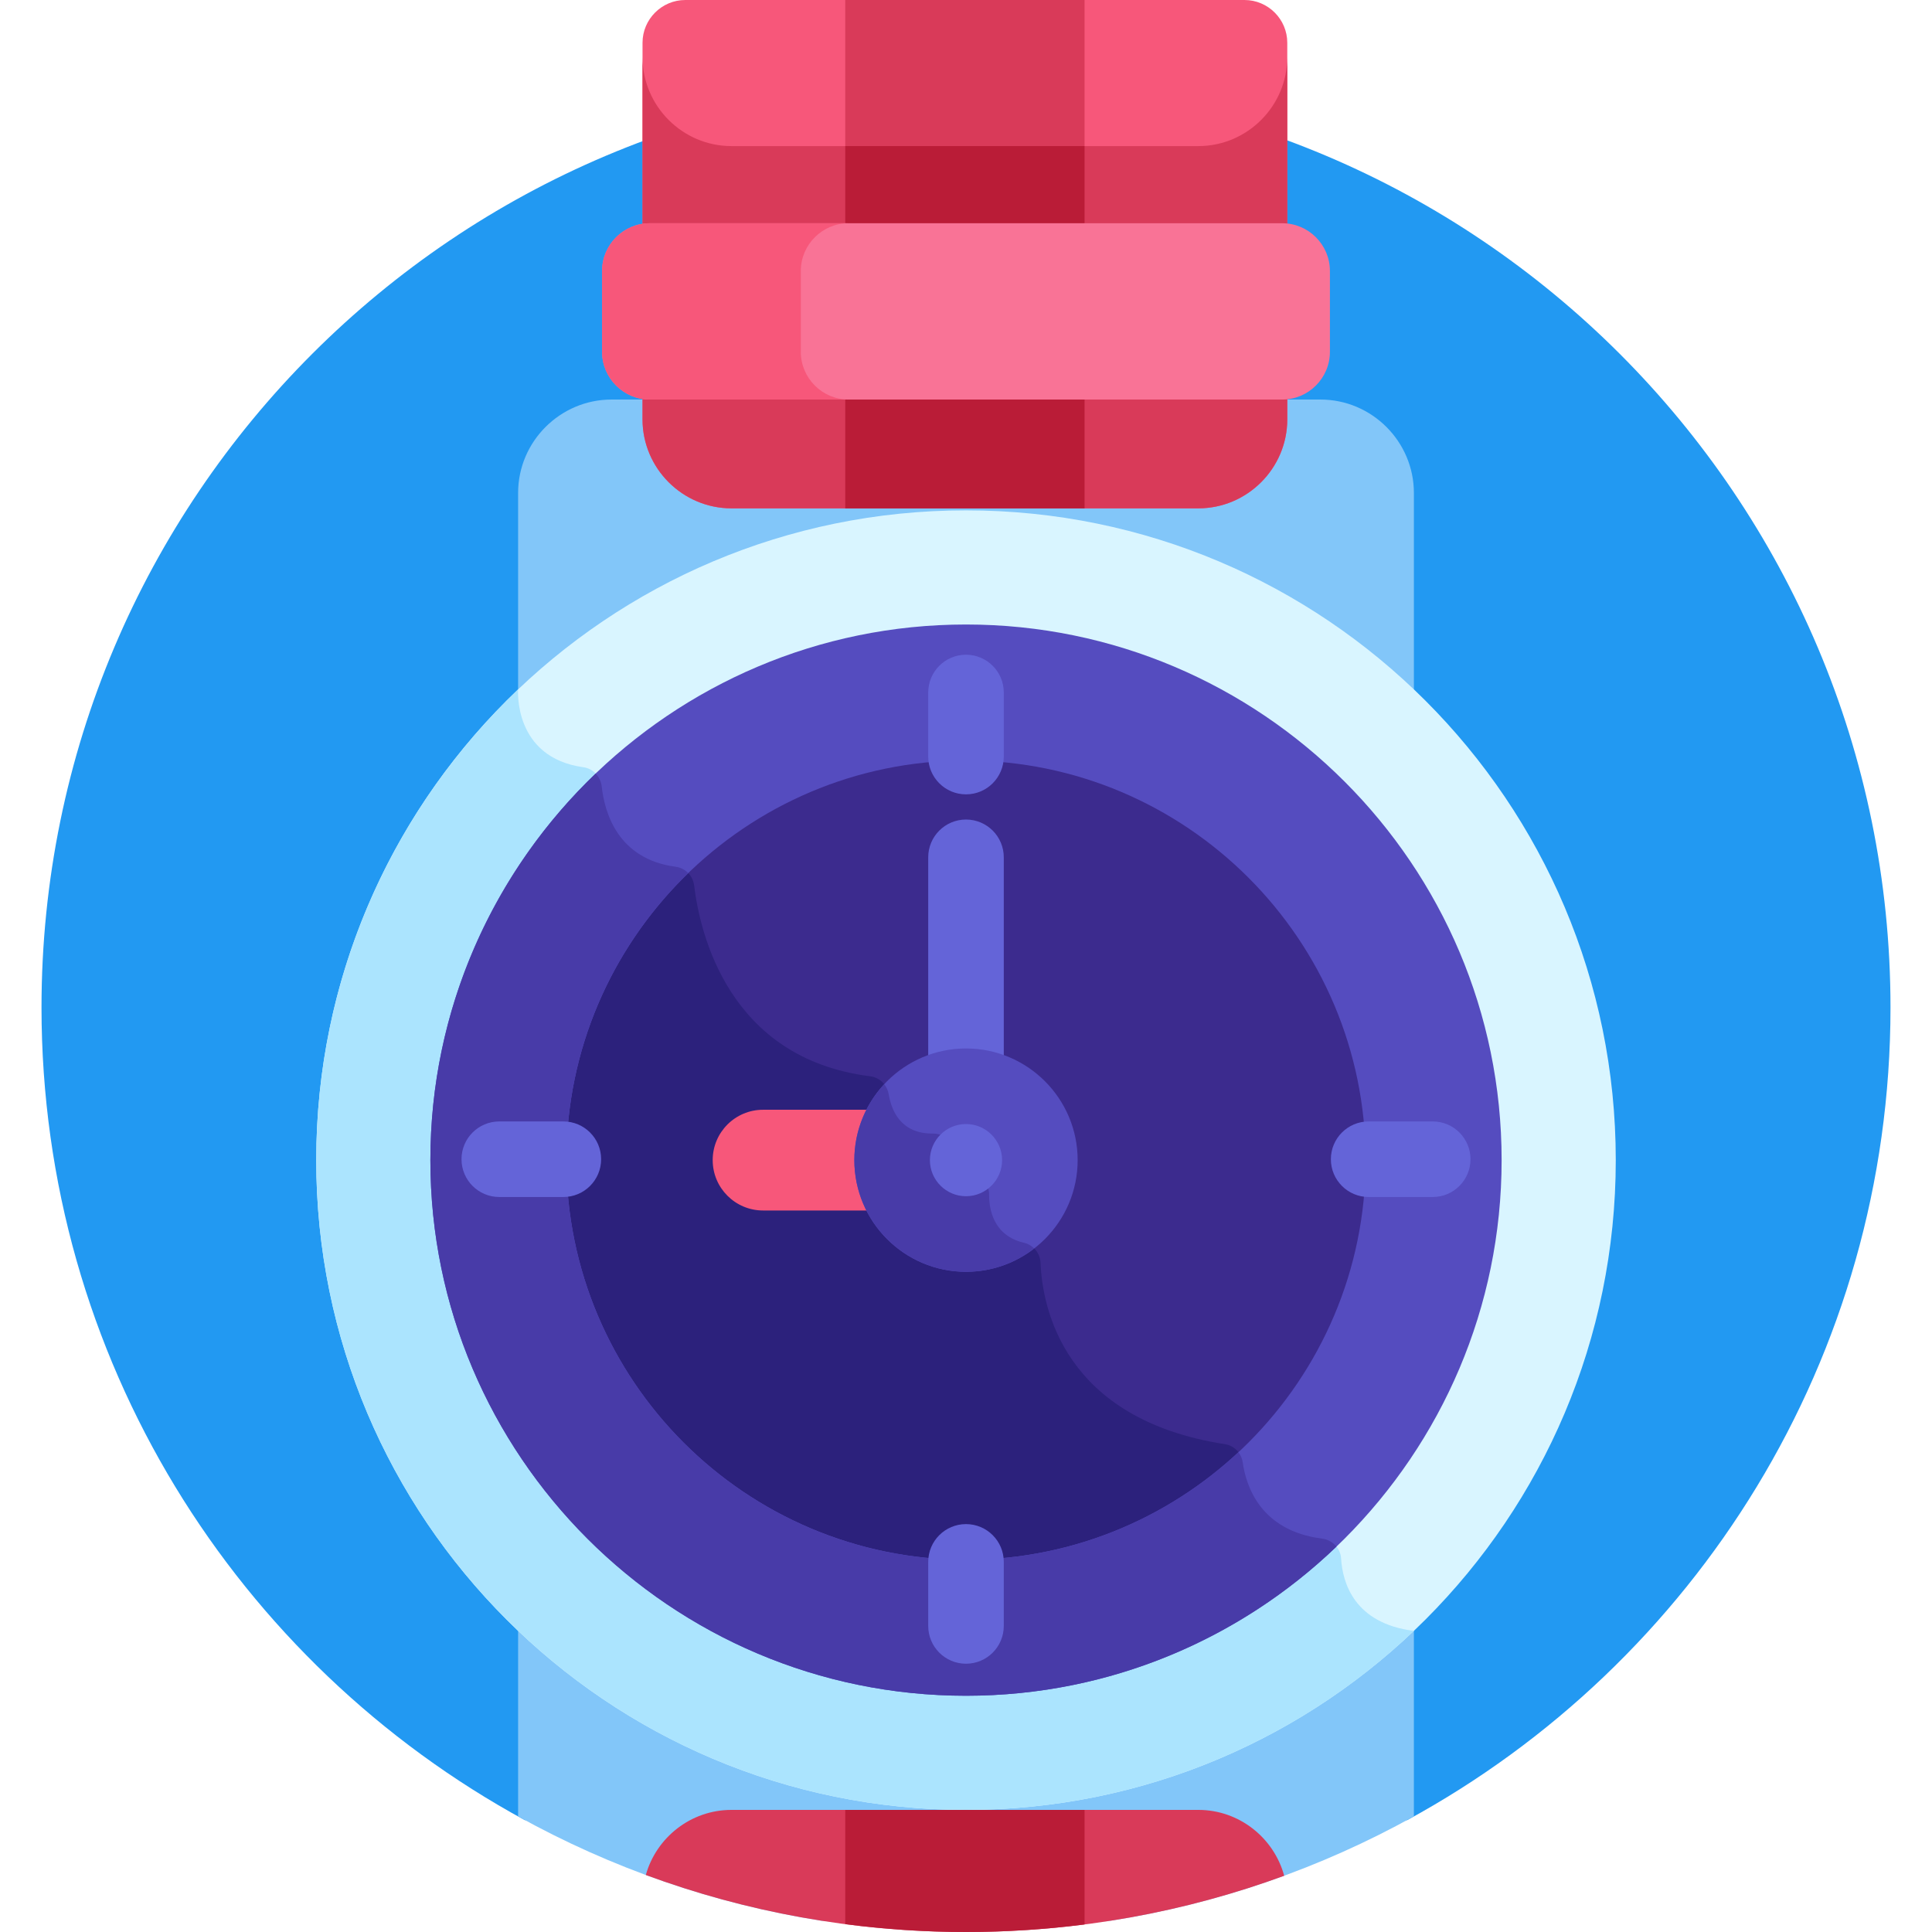 <svg width="512" height="512" viewBox="0 0 512 512" fill="none" xmlns="http://www.w3.org/2000/svg">
<path d="M256 22C120.691 22 11 131.688 11 267C11 359.977 62.789 440.852 139.094 482.363H372.906C449.211 440.852 501 359.977 501 267C501 131.688 391.309 22 256 22Z" fill="#2299F2"/>
<path d="M137.305 425.523V481.359C161.824 494.965 188.914 504.488 217.676 509.008H294.324C323.082 504.488 350.176 494.965 374.691 481.359V425.523C343.805 454.922 302.008 472.969 256 472.969C209.988 472.969 168.195 454.922 137.305 425.523Z" fill="#82C6F9"/>
<path d="M137.305 130.633V189.367C168.195 159.969 209.988 141.926 256 141.926C302.012 141.926 343.805 159.969 374.695 189.367V130.633C374.695 117.02 363.555 105.883 349.941 105.883H162.059C148.445 105.883 137.305 117.02 137.305 130.633Z" fill="#82C6F9"/>
<path d="M329.812 0H181.605C175.375 0 170.277 5.098 170.277 11.328V111.148C170.277 124.109 180.883 134.715 193.844 134.715H317.574C330.535 134.715 341.141 124.109 341.141 111.148V11.328C341.141 5.098 336.043 0 329.812 0Z" fill="#F7577A"/>
<path d="M317.574 38.715H193.844C180.883 38.715 170.277 28.109 170.277 15.148V111.148C170.277 124.109 180.883 134.715 193.844 134.715H317.574C330.535 134.715 341.141 124.109 341.141 111.148V15.148C341.141 28.109 330.535 38.715 317.574 38.715Z" fill="#D93A59"/>
<path d="M256 512C285.633 512 314.035 506.738 340.324 497.102C337.617 487.074 328.422 479.641 317.574 479.641H193.844C183.066 479.641 173.926 486.977 171.148 496.898C197.586 506.66 226.168 512 256 512Z" fill="#D93A59"/>
<path d="M224 509.922C234.473 511.285 245.152 512 256 512C266.645 512 277.129 511.32 287.418 510.004V479.641H224V509.922Z" fill="#BA1C37"/>
<path d="M224 0H287.418V134.715H224V0Z" fill="#D93A59"/>
<path d="M224 38.715H287.418V134.715H224V38.715Z" fill="#BA1C37"/>
<path d="M339.812 59.164H172.188C165.238 59.164 159.559 64.848 159.559 71.793V93.254C159.559 100.199 165.242 105.883 172.188 105.883H339.812C346.762 105.883 352.441 100.199 352.441 93.254V71.793C352.441 64.848 346.758 59.164 339.812 59.164Z" fill="#F97396"/>
<path d="M212.223 93.254V71.793C212.223 64.848 217.906 59.164 224.852 59.164H172.188C165.238 59.164 159.555 64.848 159.555 71.793V93.254C159.555 100.199 165.238 105.883 172.188 105.883H224.852C217.906 105.883 212.223 100.199 212.223 93.254Z" fill="#F7577A"/>
<path d="M428.195 307.445C428.195 402.547 351.102 479.641 256 479.641C160.898 479.641 83.805 402.547 83.805 307.445C83.805 212.344 160.898 135.25 256 135.25C351.102 135.25 428.195 212.344 428.195 307.445Z" fill="#D9F5FF"/>
<path d="M374.691 432.199C358.875 430.215 355.793 419.441 355.398 412.98C355.23 410.262 353.094 408.094 350.391 407.754C334.133 405.695 330.234 393.965 329.332 387.535C328.984 385.07 327.078 383.105 324.621 382.723C281.793 376.086 276.238 346.457 275.75 334.672C275.645 332.137 273.879 329.922 271.406 329.355C263.09 327.457 262.098 320.148 262.125 316.609C262.137 315.254 261.633 313.941 260.746 312.914L251.641 302.367C250.527 301.078 248.895 300.387 247.195 300.402C238.77 300.488 236.238 294.348 235.508 289.965C235.09 287.469 233.105 285.535 230.594 285.223C192.98 280.496 185.453 247.117 183.953 234.656C183.641 232.078 181.633 230.035 179.059 229.695C163.758 227.684 160.227 215.41 159.465 208.449C159.176 205.84 157.219 203.688 154.621 203.328C135.914 200.75 137.305 182.695 137.305 182.695C104.348 214.062 83.805 258.355 83.805 307.445C83.805 402.547 160.898 479.641 256 479.641C302.008 479.641 343.805 461.598 374.691 432.199Z" fill="#ABE4FE"/>
<path d="M379.926 307.445C379.926 375.887 324.441 431.371 256 431.371C187.559 431.371 132.074 375.887 132.074 307.445C132.074 239.004 187.559 183.52 256 183.52C324.441 183.52 379.926 239.004 379.926 307.445Z" fill="#3C2B8E"/>
<path d="M256 431.371C286.68 431.371 314.746 420.219 336.387 401.754C331.535 397.293 329.879 391.438 329.332 387.535C328.984 385.07 327.078 383.105 324.621 382.723C281.793 376.086 276.238 346.457 275.75 334.672C275.645 332.137 273.879 329.922 271.406 329.355C263.09 327.457 262.098 320.148 262.125 316.609C262.137 315.254 261.633 313.941 260.746 312.914L251.641 302.367C250.527 301.078 248.895 300.387 247.195 300.402C238.77 300.488 236.238 294.348 235.508 289.965C235.09 287.469 233.105 285.535 230.594 285.223C192.98 280.496 185.453 247.117 183.953 234.656C183.641 232.078 181.633 230.035 179.059 229.695C172.66 228.855 168.324 226.215 165.383 222.922C144.723 245.062 132.074 274.773 132.074 307.445C132.074 375.887 187.559 431.371 256 431.371Z" fill="#2C217C"/>
<path d="M256 449.391C177.73 449.391 114.055 385.715 114.055 307.445C114.055 229.176 177.73 165.5 256 165.5C334.27 165.5 397.945 229.176 397.945 307.445C397.945 385.715 334.27 449.391 256 449.391ZM256 201.539C197.605 201.539 150.094 249.051 150.094 307.445C150.094 365.844 197.602 413.352 256 413.352C314.395 413.352 361.906 365.844 361.906 307.445C361.906 249.051 314.395 201.539 256 201.539Z" fill="#554CBF"/>
<path d="M350.391 407.754C334.133 405.695 330.234 393.965 329.332 387.535C329.191 386.531 328.781 385.621 328.191 384.855C309.262 402.52 283.871 413.352 256 413.352C197.605 413.352 150.098 365.844 150.098 307.445C150.098 277.625 162.488 250.648 182.391 231.383C181.523 230.484 180.367 229.871 179.062 229.699C163.762 227.684 160.227 215.41 159.465 208.449C159.316 207.117 158.734 205.91 157.855 204.996C130.879 230.852 114.055 267.219 114.055 307.445C114.055 385.715 177.73 449.391 256 449.391C294.055 449.391 328.656 434.336 354.172 409.871C353.258 408.738 351.922 407.945 350.391 407.754Z" fill="#483BA8"/>
<path d="M256 210.512C250.469 210.512 245.988 206.027 245.988 200.5V183.52C245.988 177.992 250.473 173.508 256 173.508C261.531 173.508 266.012 177.992 266.012 183.52V200.496C266.012 206.027 261.531 210.512 256 210.512Z" fill="#6464D8"/>
<path d="M256 440.902C250.469 440.902 245.988 436.422 245.988 430.891V413.914C245.988 408.383 250.473 403.902 256 403.902C261.531 403.902 266.012 408.383 266.012 413.914V430.891C266.012 436.422 261.531 440.902 256 440.902Z" fill="#6464D8"/>
<path d="M149.293 317.219H132.316C126.785 317.219 122.305 312.734 122.305 307.207C122.305 301.676 126.785 297.195 132.316 297.195H149.293C154.824 297.195 159.305 301.676 159.305 307.207C159.305 312.734 154.824 317.219 149.293 317.219Z" fill="#6464D8"/>
<path d="M379.684 317.219H362.707C357.176 317.219 352.695 312.734 352.695 307.207C352.695 301.676 357.176 297.195 362.707 297.195H379.684C385.215 297.195 389.695 301.676 389.695 307.207C389.695 312.734 385.215 317.219 379.684 317.219Z" fill="#6464D8"/>
<path d="M256 297.879C250.469 297.879 245.988 293.398 245.988 287.867V227.195C245.988 221.664 250.473 217.184 256 217.184C261.531 217.184 266.012 221.664 266.012 227.195V287.867C266.012 293.398 261.531 297.879 256 297.879Z" fill="#6464D8"/>
<path d="M236.422 320.793H202.219C194.848 320.793 188.871 314.816 188.871 307.445C188.871 300.074 194.848 294.098 202.219 294.098H236.422C243.793 294.098 249.77 300.07 249.77 307.445C249.77 314.816 243.793 320.793 236.422 320.793Z" fill="#F7577A"/>
<path d="M256 337.035C239.684 337.035 226.41 323.762 226.41 307.445C226.41 291.129 239.684 277.855 256 277.855C272.316 277.855 285.59 291.129 285.59 307.445C285.59 323.762 272.316 337.035 256 337.035Z" fill="#554CBF"/>
<path d="M274.066 330.855C273.348 330.133 272.445 329.594 271.406 329.355C263.086 327.457 262.098 320.148 262.125 316.609C262.137 315.254 261.633 313.941 260.742 312.914L251.641 302.367C250.527 301.078 248.895 300.387 247.195 300.402C238.766 300.488 236.238 294.348 235.508 289.965C235.34 288.973 234.922 288.078 234.324 287.328C229.418 292.613 226.41 299.684 226.41 307.445C226.41 323.762 239.684 337.035 256 337.035C262.801 337.035 269.066 334.727 274.066 330.855Z" fill="#483BA8"/>
<path d="M256 297.879C250.723 297.879 246.434 302.172 246.434 307.445C246.434 312.719 250.723 317.012 256 317.012C261.273 317.012 265.566 312.719 265.566 307.445C265.566 302.172 261.273 297.879 256 297.879Z" fill="#6464D8"/>
</svg>
